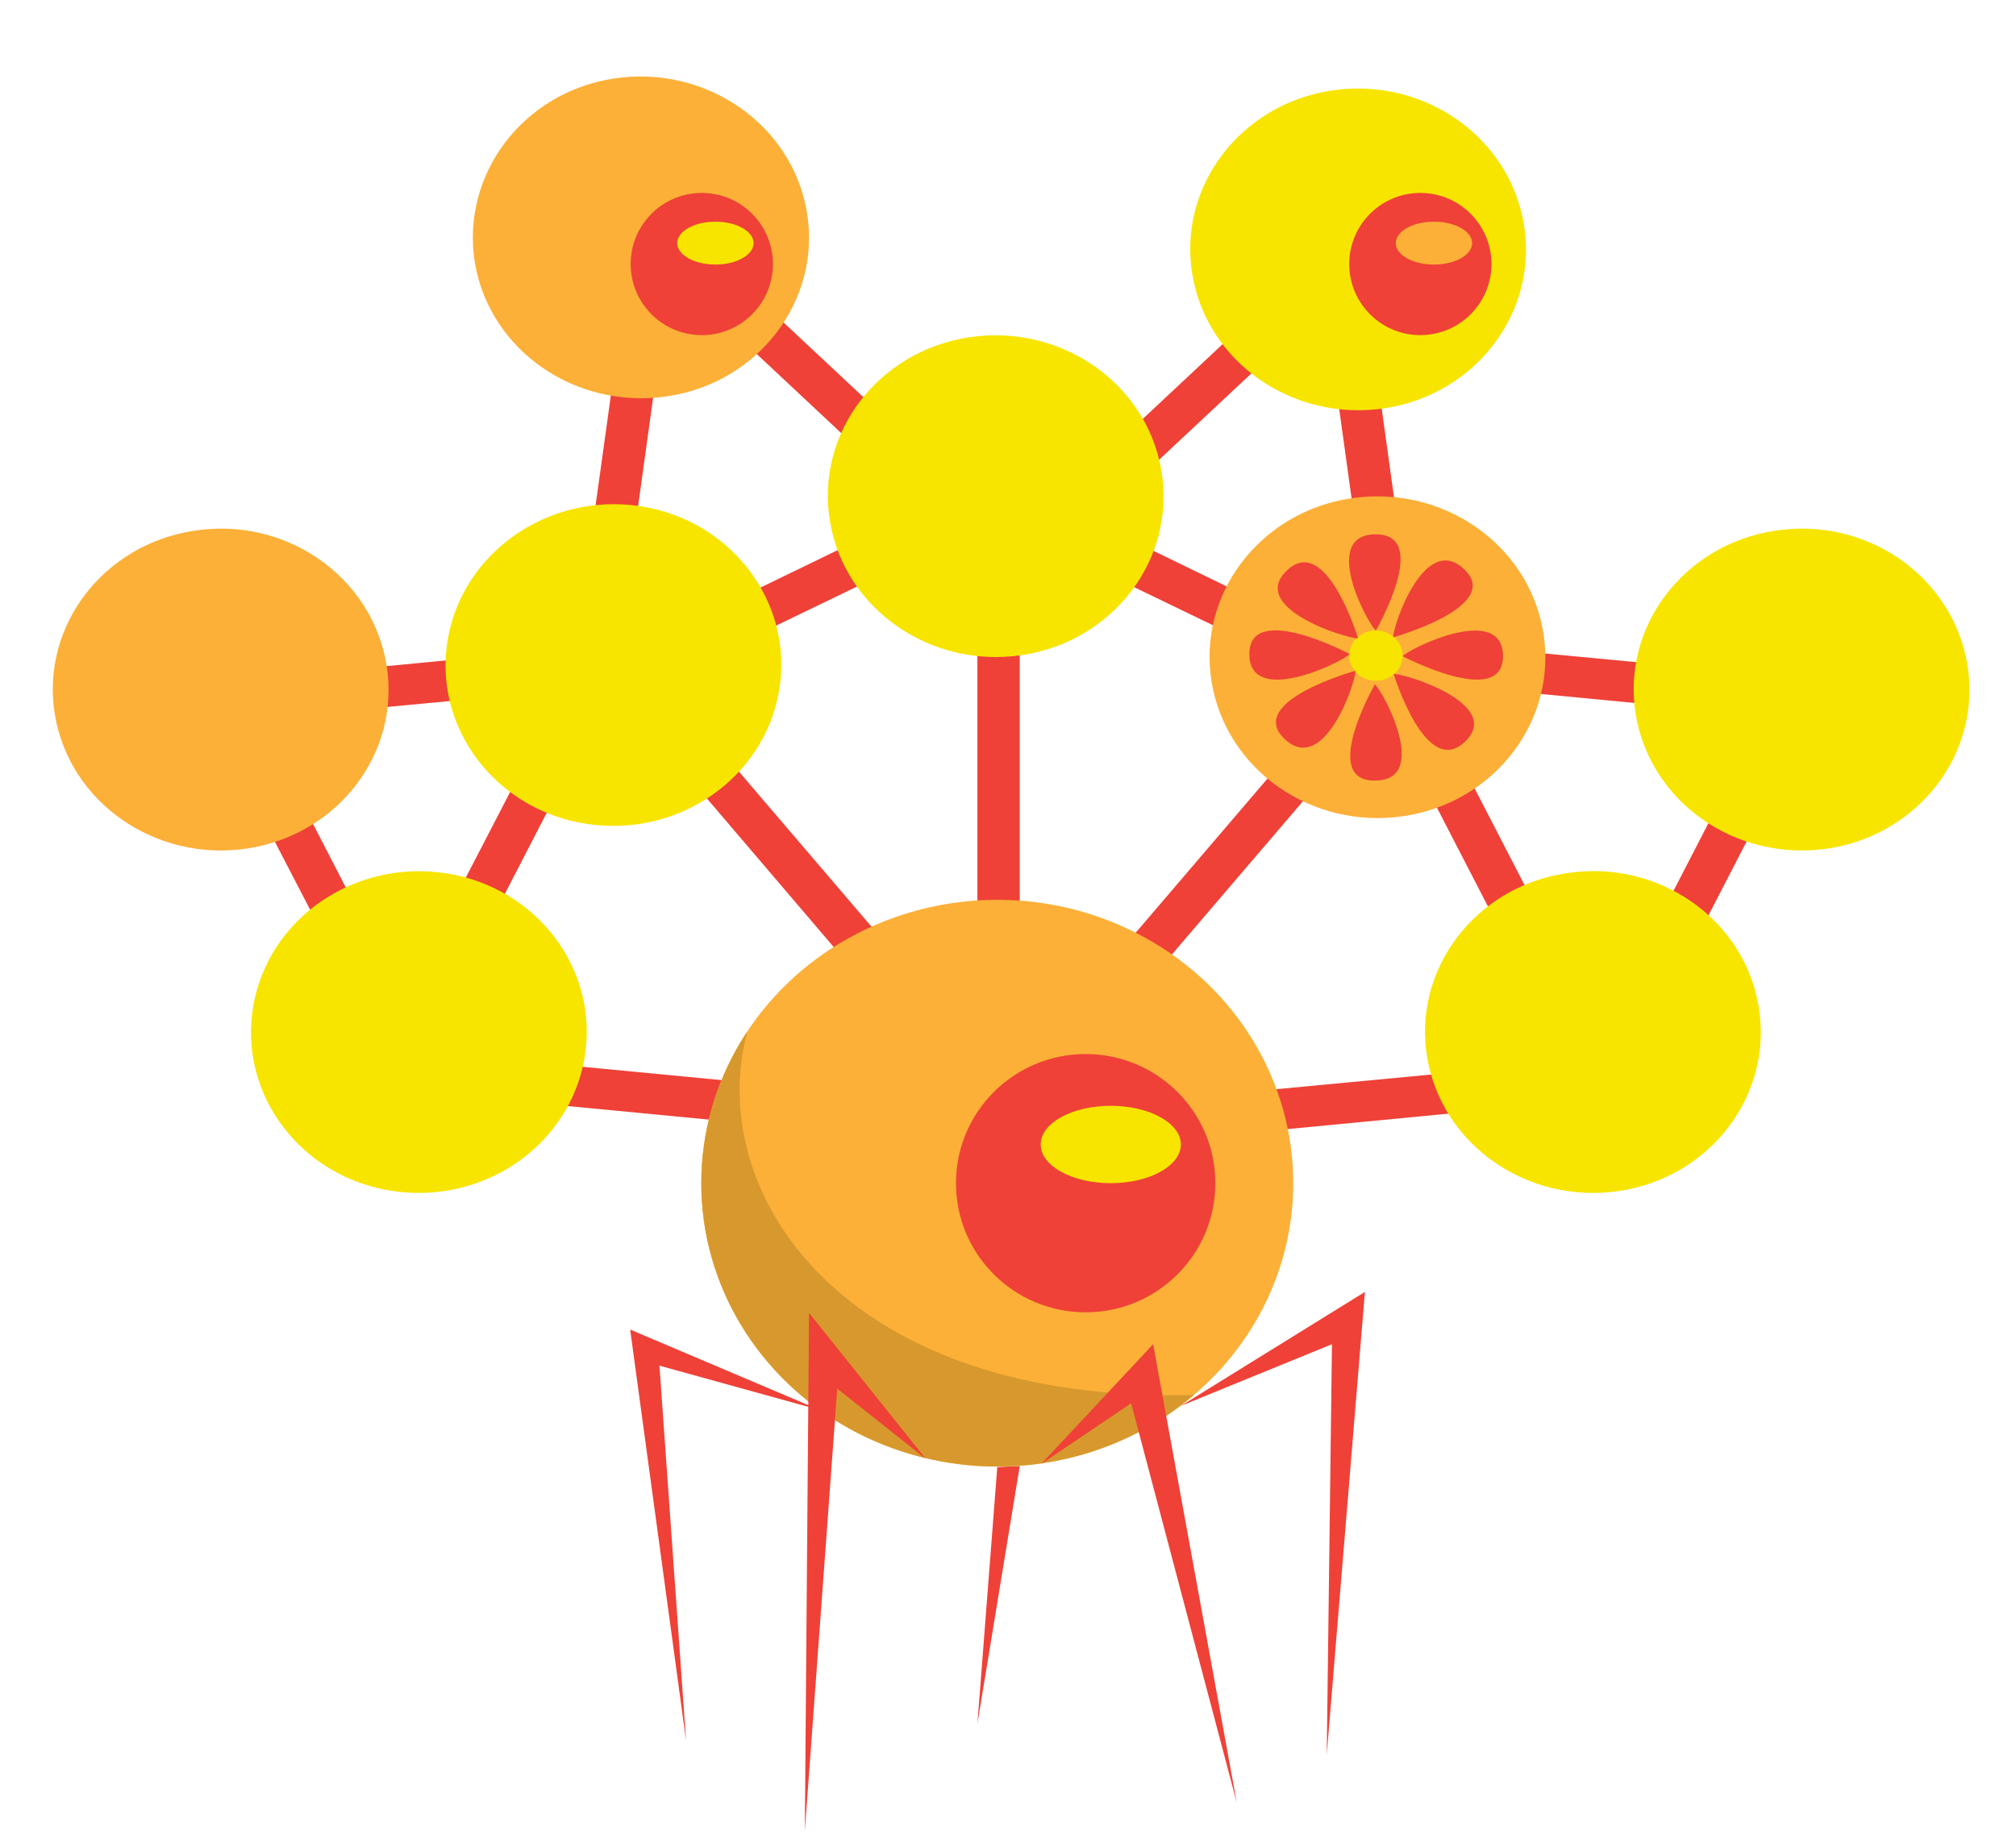 <?xml version="1.0" encoding="utf-8"?>
<!-- Generator: Adobe Illustrator 17.1.0, SVG Export Plug-In . SVG Version: 6.00 Build 0)  -->
<!DOCTYPE svg PUBLIC "-//W3C//DTD SVG 1.1//EN" "http://www.w3.org/Graphics/SVG/1.1/DTD/svg11.dtd">
<svg version="1.1" id="Layer_1" xmlns="http://www.w3.org/2000/svg" xmlns:xlink="http://www.w3.org/1999/xlink" x="0px" y="0px"
	 viewBox="0 0 385.5 352.5" style="enable-background:new 0 0 385.5 352.5;" xml:space="preserve">
<style type="text/css">
	.st0{fill:#EF4137;}
	.st1{fill:#FCB038;}
	.st2{fill:#F7E500;}
	.st3{clip-path:url(#SVGID_2_);fill:#D7992D;}
</style>
<g>
	<rect x="186.9" y="113.5" class="st0" width="8.1" height="71.3"/>
	<polygon class="st0" points="173.2,184.9 166.9,189.9 119.8,134.7 126.1,129.8 	"/>
	<polygon class="st0" points="77.6,190 84.9,193.5 117.9,129.6 110.7,126.1 	"/>
	<polygon class="st0" points="123.3,131.8 119.6,124.9 186,92.7 189.7,99.7 	"/>
	<polygon class="st0" points="257.2,131.8 260.8,124.9 194.5,92.7 190.8,99.7 	"/>
	<polygon class="st0" points="80.1,196.8 72.9,200.2 39.8,136.4 47.1,132.9 	"/>
	<polygon class="st0" points="307.5,194.6 314.8,198.1 347.8,134.2 340.5,130.7 	"/>
	<polygon class="st0" points="304.6,194.6 297.3,198.1 264.3,134.2 271.6,130.7 	"/>
	<polygon class="st0" points="110.9,118.2 118.9,119.3 128.7,48.6 120.7,47.6 	"/>
	<polygon class="st0" points="269.9,119.2 261.9,120.2 252.1,49.5 260.1,48.5 	"/>
	<polygon class="st0" points="183.4,93.1 177.7,98.6 124.5,48.8 130.2,43.3 	"/>
	<polygon class="st0" points="199.1,98.3 204.7,103.8 257.9,54 252.3,48.5 	"/>
	<polygon class="st0" points="160,208.7 159.1,216.4 85.1,209.3 85.9,201.6 	"/>
	<polygon class="st0" points="42.7,130.4 43.5,138.1 117.6,131.1 116.7,123.3 	"/>
	<polygon class="st0" points="342,129.4 341.2,137.2 267.2,130.1 268,122.4 	"/>
	<polygon class="st0" points="204.6,193.1 210.8,198.1 258,142.9 251.7,138 	"/>
	<polygon class="st0" points="214.7,211.1 215.5,218.9 289.5,211.8 288.7,204.1 	"/>
	<polygon class="st0" points="190.7,280.6 186.9,329.7 195,280.4 	"/>
	<ellipse class="st1" cx="190.7" cy="226.3" rx="56.6" ry="54.2"/>
	<ellipse class="st0" cx="207.6" cy="226.3" rx="24.8" ry="24.7"/>
	<ellipse class="st2" cx="212.4" cy="218.9" rx="13.4" ry="7.4"/>
	<path class="st2" d="M222.1,90.1c2.8,16.8-9.2,32.6-26.7,35.2c-17.5,2.6-33.9-8.8-36.7-25.6c-2.8-16.8,9.2-32.6,26.7-35.2
		C202.9,61.9,219.3,73.3,222.1,90.1z"/>
	<path class="st1" d="M295.1,120.9c2.8,16.8-9.2,32.6-26.7,35.2c-17.5,2.6-33.9-8.8-36.7-25.6c-2.8-16.8,9.2-32.6,26.7-35.2
		S292.3,104.1,295.1,120.9z"/>
	<path class="st2" d="M336.3,192.6c2.8,16.8-9.2,32.6-26.7,35.2c-17.5,2.6-33.9-8.8-36.7-25.6c-2.8-16.8,9.2-32.6,26.7-35.2
		C317.1,164.3,333.6,175.8,336.3,192.6z"/>
	<path class="st2" d="M85.6,122.4c-2.8,16.8,9.2,32.6,26.7,35.2s33.9-8.8,36.7-25.6c2.8-16.8-9.2-32.6-26.7-35.2
		S88.4,105.7,85.6,122.4z"/>
	<path class="st2" d="M48.4,192.6c-2.8,16.8,9.2,32.6,26.7,35.2s33.9-8.8,36.7-25.6c2.8-16.8-9.2-32.6-26.7-35.2
		S51.2,175.8,48.4,192.6z"/>
	<g>
		<defs>
			<ellipse id="SVGID_1_" cx="190.7" cy="226.3" rx="56.6" ry="54.2"/>
		</defs>
		<clipPath id="SVGID_2_">
			<use xlink:href="#SVGID_1_"  style="overflow:visible;"/>
		</clipPath>
		<path class="st3" d="M142.9,197.4c-8.2,30.3,17.7,71.2,85.6,69.4c67.9-1.8-51.5,40-51.5,40l-64.8-58.3l16.5-58.5L142.9,197.4z"/>
	</g>
	<polygon class="st0" points="156.8,269.7 120.5,254.3 131.2,333 126.1,261.2 	"/>
	<polygon class="st0" points="225.8,268.9 261,247.1 253.7,335.6 254.7,257.1 	"/>
	<polygon class="st0" points="177,279 154.7,251.1 153.9,350.2 160.1,265.6 	"/>
	<polygon class="st0" points="199.1,280 220.5,257.1 236.5,344.8 216.3,268.4 	"/>
	<path class="st1" d="M154.3,40.6c2.8,16.8-9.2,32.6-26.7,35.2C110,78.4,93.6,67,90.8,50.2C88.1,33.4,100,17.6,117.5,15
		S151.5,23.8,154.3,40.6z"/>
	<path class="st2" d="M291.4,42.9c2.8,16.8-9.2,32.6-26.7,35.2c-17.5,2.6-33.9-8.8-36.7-25.6s9.2-32.6,26.7-35.2
		S288.6,26.1,291.4,42.9z"/>
	<path class="st2" d="M376.2,127.1c2.8,16.8-9.2,32.6-26.7,35.2c-17.5,2.6-33.9-8.8-36.7-25.6c-2.8-16.8,9.2-32.6,26.7-35.2
		C357,98.8,373.4,110.3,376.2,127.1z"/>
	<path class="st1" d="M73.9,127.1c2.8,16.8-9.2,32.6-26.7,35.2s-33.9-8.8-36.7-25.6s9.2-32.6,26.7-35.2
		C54.7,98.8,71.1,110.3,73.9,127.1z"/>
	<ellipse class="st0" cx="271.6" cy="50.5" rx="13.6" ry="13.6"/>
	<ellipse class="st1" cx="274.2" cy="46.5" rx="7.3" ry="4.1"/>
	<ellipse class="st0" cx="134.2" cy="50.5" rx="13.6" ry="13.6"/>
	<ellipse class="st2" cx="136.8" cy="46.5" rx="7.3" ry="4.1"/>
	<g>
		<ellipse class="st2" cx="263.1" cy="125.4" rx="5.1" ry="4.8"/>
		<path class="st0" d="M258.1,125.1c-1.7,1.7-19.2,10.1-19.2,0C238.9,114.9,258.1,125.1,258.1,125.1z"/>
		<path class="st0" d="M259.2,128.3c0,2.4-6.1,20.2-13.6,13S259.2,128.3,259.2,128.3z"/>
		<path class="st0" d="M262.9,130.9c1.8,1.6,10.6,18.4,0,18.4C252.3,149.4,262.9,130.9,262.9,130.9z"/>
		<path class="st0" d="M266.5,128.9c2.5,0,21.1,5.9,13.6,13S266.5,128.9,266.5,128.9z"/>
		<path class="st0" d="M268.2,125.5c1.7-1.7,19.2-10.1,19.2,0C287.4,135.6,268.2,125.5,268.2,125.5z"/>
		<path class="st0" d="M263.1,120.6c-1.8-1.6-10.6-18.4,0-18.4C273.7,102.2,263.1,120.6,263.1,120.6z"/>
		<path class="st0" d="M259.7,122.1c-2.5,0-21.1-5.9-13.6-13C253.6,101.9,259.7,122.1,259.7,122.1z"/>
		<path class="st0" d="M266.4,121.9c0-2.4,6.1-20.2,13.6-13C287.5,116,266.4,121.9,266.4,121.9z"/>
	</g>
</g>
</svg>
